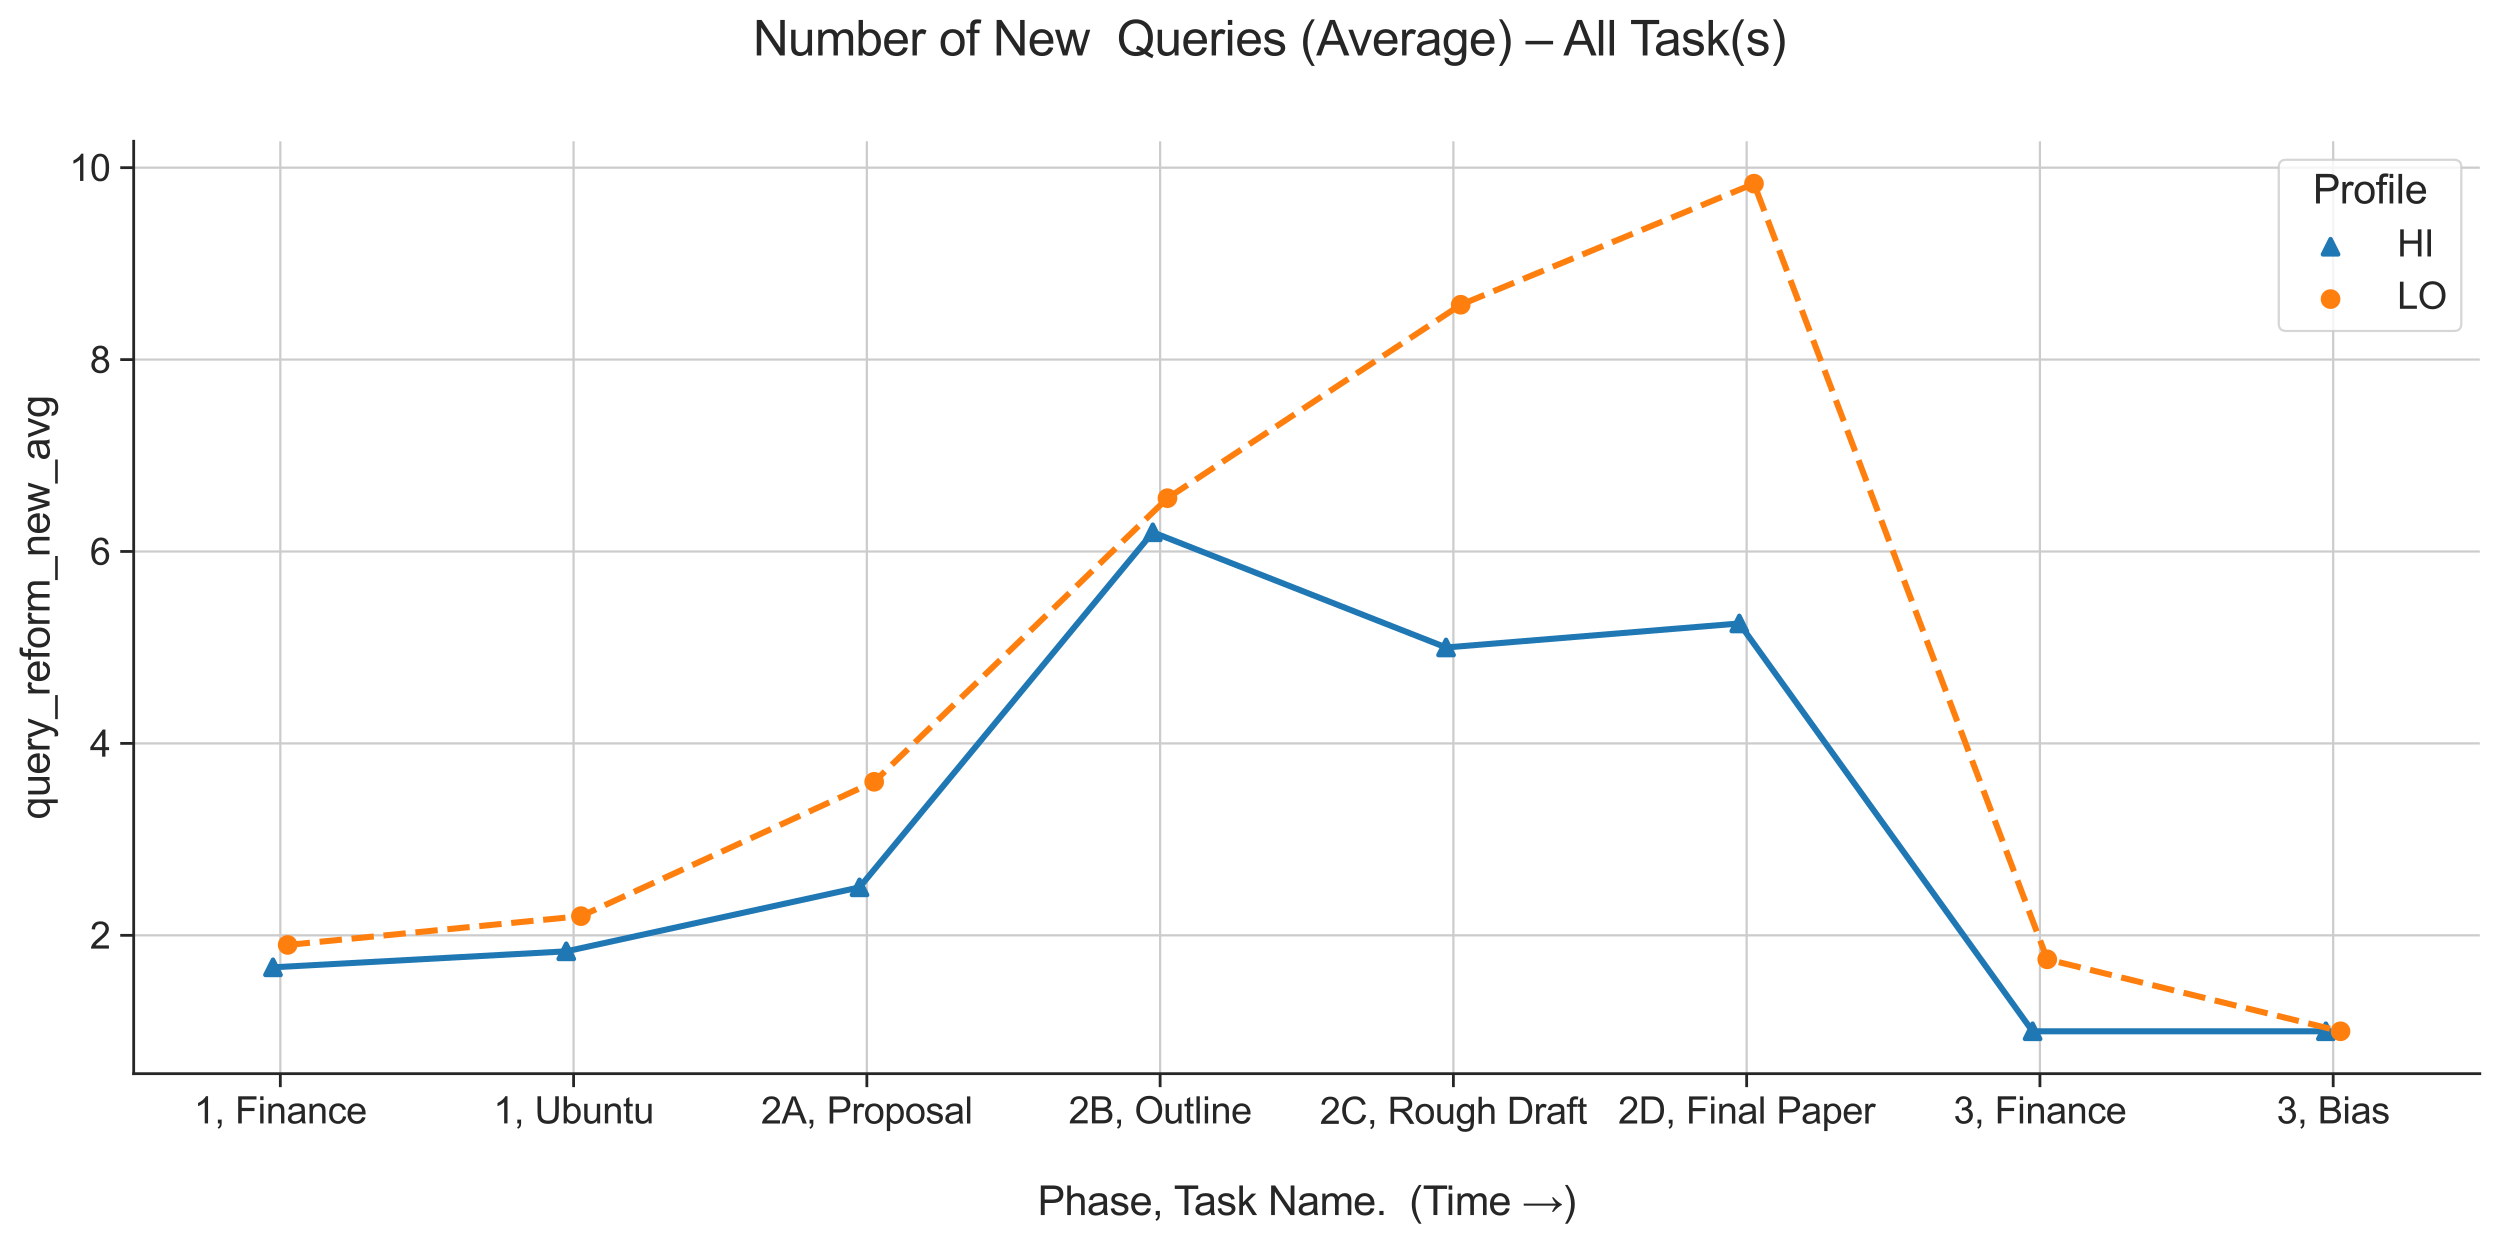 <?xml version="1.0" encoding="utf-8" standalone="no"?>
<!DOCTYPE svg PUBLIC "-//W3C//DTD SVG 1.1//EN"
  "http://www.w3.org/Graphics/SVG/1.1/DTD/svg11.dtd">
<svg xmlns:xlink="http://www.w3.org/1999/xlink" width="891.894pt" height="443.707pt" viewBox="0 0 891.894 443.707" xmlns="http://www.w3.org/2000/svg" version="1.1">
 <defs>
  <style type="text/css">*{stroke-linejoin: round; stroke-linecap: butt}</style>
 </defs>
 <g id="figure_1">
  <g id="patch_1">
   <path d="M 0 443.707 
L 891.894 443.707 
L 891.894 0 
L 0 0 
z
" style="fill: #ffffff"/>
  </g>
  <g id="axes_1">
   <g id="patch_2">
    <path d="M 47.694 383.04 
L 884.694 383.04 
L 884.694 50.4 
L 47.694 50.4 
z
" style="fill: #ffffff"/>
   </g>
   <g id="matplotlib.axis_1">
    <g id="xtick_1">
     <g id="line2d_1">
      <path d="M 100.007 383.04 
L 100.007 50.4 
" clip-path="url(#pd8c59edf8b)" style="fill: none; stroke: #cccccc; stroke-width: 0.8; stroke-linecap: round"/>
     </g>
     <g id="line2d_2">
      <defs>
       <path id="mec47d3fb26" d="M 0 0 
L 0 4.8 
" style="stroke: #262626"/>
      </defs>
      <g>
       <use xlink:href="#mec47d3fb26" x="100.007" y="383.04" style="fill: #262626; stroke: #262626"/>
      </g>
     </g>
     <g id="text_1">
      <!-- 1, Finance -->
      <g style="fill: #262626" transform="translate(69.191 400.788) scale(0.132 -0.132)">
       <defs>
        <path id="ArialMT-31" d="M 2384 0 
L 1822 0 
L 1822 3584 
Q 1619 3391 1289 3197 
Q 959 3003 697 2906 
L 697 3450 
Q 1169 3672 1522 3987 
Q 1875 4303 2022 4600 
L 2384 4600 
L 2384 0 
z
" transform="scale(0.016)"/>
        <path id="ArialMT-2c" d="M 569 0 
L 569 641 
L 1209 641 
L 1209 0 
Q 1209 -353 1084 -570 
Q 959 -788 688 -906 
L 531 -666 
Q 709 -588 793 -436 
Q 878 -284 888 0 
L 569 0 
z
" transform="scale(0.016)"/>
        <path id="ArialMT-20" transform="scale(0.016)"/>
        <path id="ArialMT-46" d="M 525 0 
L 525 4581 
L 3616 4581 
L 3616 4041 
L 1131 4041 
L 1131 2622 
L 3281 2622 
L 3281 2081 
L 1131 2081 
L 1131 0 
L 525 0 
z
" transform="scale(0.016)"/>
        <path id="ArialMT-69" d="M 425 3934 
L 425 4581 
L 988 4581 
L 988 3934 
L 425 3934 
z
M 425 0 
L 425 3319 
L 988 3319 
L 988 0 
L 425 0 
z
" transform="scale(0.016)"/>
        <path id="ArialMT-6e" d="M 422 0 
L 422 3319 
L 928 3319 
L 928 2847 
Q 1294 3394 1984 3394 
Q 2284 3394 2536 3286 
Q 2788 3178 2913 3003 
Q 3038 2828 3088 2588 
Q 3119 2431 3119 2041 
L 3119 0 
L 2556 0 
L 2556 2019 
Q 2556 2363 2490 2533 
Q 2425 2703 2258 2804 
Q 2091 2906 1866 2906 
Q 1506 2906 1245 2678 
Q 984 2450 984 1813 
L 984 0 
L 422 0 
z
" transform="scale(0.016)"/>
        <path id="ArialMT-61" d="M 2588 409 
Q 2275 144 1986 34 
Q 1697 -75 1366 -75 
Q 819 -75 525 192 
Q 231 459 231 875 
Q 231 1119 342 1320 
Q 453 1522 633 1644 
Q 813 1766 1038 1828 
Q 1203 1872 1538 1913 
Q 2219 1994 2541 2106 
Q 2544 2222 2544 2253 
Q 2544 2597 2384 2738 
Q 2169 2928 1744 2928 
Q 1347 2928 1158 2789 
Q 969 2650 878 2297 
L 328 2372 
Q 403 2725 575 2942 
Q 747 3159 1072 3276 
Q 1397 3394 1825 3394 
Q 2250 3394 2515 3294 
Q 2781 3194 2906 3042 
Q 3031 2891 3081 2659 
Q 3109 2516 3109 2141 
L 3109 1391 
Q 3109 606 3145 398 
Q 3181 191 3288 0 
L 2700 0 
Q 2613 175 2588 409 
z
M 2541 1666 
Q 2234 1541 1622 1453 
Q 1275 1403 1131 1340 
Q 988 1278 909 1158 
Q 831 1038 831 891 
Q 831 666 1001 516 
Q 1172 366 1500 366 
Q 1825 366 2078 508 
Q 2331 650 2450 897 
Q 2541 1088 2541 1459 
L 2541 1666 
z
" transform="scale(0.016)"/>
        <path id="ArialMT-63" d="M 2588 1216 
L 3141 1144 
Q 3050 572 2676 248 
Q 2303 -75 1759 -75 
Q 1078 -75 664 370 
Q 250 816 250 1647 
Q 250 2184 428 2587 
Q 606 2991 970 3192 
Q 1334 3394 1763 3394 
Q 2303 3394 2647 3120 
Q 2991 2847 3088 2344 
L 2541 2259 
Q 2463 2594 2264 2762 
Q 2066 2931 1784 2931 
Q 1359 2931 1093 2626 
Q 828 2322 828 1663 
Q 828 994 1084 691 
Q 1341 388 1753 388 
Q 2084 388 2306 591 
Q 2528 794 2588 1216 
z
" transform="scale(0.016)"/>
        <path id="ArialMT-65" d="M 2694 1069 
L 3275 997 
Q 3138 488 2766 206 
Q 2394 -75 1816 -75 
Q 1088 -75 661 373 
Q 234 822 234 1631 
Q 234 2469 665 2931 
Q 1097 3394 1784 3394 
Q 2450 3394 2872 2941 
Q 3294 2488 3294 1666 
Q 3294 1616 3291 1516 
L 816 1516 
Q 847 969 1125 678 
Q 1403 388 1819 388 
Q 2128 388 2347 550 
Q 2566 713 2694 1069 
z
M 847 1978 
L 2700 1978 
Q 2663 2397 2488 2606 
Q 2219 2931 1791 2931 
Q 1403 2931 1139 2672 
Q 875 2413 847 1978 
z
" transform="scale(0.016)"/>
       </defs>
       <use xlink:href="#ArialMT-31"/>
       <use xlink:href="#ArialMT-2c" x="55.615"/>
       <use xlink:href="#ArialMT-20" x="83.398"/>
       <use xlink:href="#ArialMT-46" x="111.182"/>
       <use xlink:href="#ArialMT-69" x="172.266"/>
       <use xlink:href="#ArialMT-6e" x="194.482"/>
       <use xlink:href="#ArialMT-61" x="250.098"/>
       <use xlink:href="#ArialMT-6e" x="305.713"/>
       <use xlink:href="#ArialMT-63" x="361.328"/>
       <use xlink:href="#ArialMT-65" x="411.328"/>
      </g>
     </g>
    </g>
    <g id="xtick_2">
     <g id="line2d_3">
      <path d="M 204.632 383.04 
L 204.632 50.4 
" clip-path="url(#pd8c59edf8b)" style="fill: none; stroke: #cccccc; stroke-width: 0.8; stroke-linecap: round"/>
     </g>
     <g id="line2d_4">
      <g>
       <use xlink:href="#mec47d3fb26" x="204.632" y="383.04" style="fill: #262626; stroke: #262626"/>
      </g>
     </g>
     <g id="text_2">
      <!-- 1, Ubuntu -->
      <g style="fill: #262626" transform="translate(176.014 400.788) scale(0.132 -0.132)">
       <defs>
        <path id="ArialMT-55" d="M 3500 4581 
L 4106 4581 
L 4106 1934 
Q 4106 1244 3950 837 
Q 3794 431 3386 176 
Q 2978 -78 2316 -78 
Q 1672 -78 1262 144 
Q 853 366 678 786 
Q 503 1206 503 1934 
L 503 4581 
L 1109 4581 
L 1109 1938 
Q 1109 1341 1220 1058 
Q 1331 775 1601 622 
Q 1872 469 2263 469 
Q 2931 469 3215 772 
Q 3500 1075 3500 1938 
L 3500 4581 
z
" transform="scale(0.016)"/>
        <path id="ArialMT-62" d="M 941 0 
L 419 0 
L 419 4581 
L 981 4581 
L 981 2947 
Q 1338 3394 1891 3394 
Q 2197 3394 2470 3270 
Q 2744 3147 2920 2923 
Q 3097 2700 3197 2384 
Q 3297 2069 3297 1709 
Q 3297 856 2875 390 
Q 2453 -75 1863 -75 
Q 1275 -75 941 416 
L 941 0 
z
M 934 1684 
Q 934 1088 1097 822 
Q 1363 388 1816 388 
Q 2184 388 2453 708 
Q 2722 1028 2722 1663 
Q 2722 2313 2464 2622 
Q 2206 2931 1841 2931 
Q 1472 2931 1203 2611 
Q 934 2291 934 1684 
z
" transform="scale(0.016)"/>
        <path id="ArialMT-75" d="M 2597 0 
L 2597 488 
Q 2209 -75 1544 -75 
Q 1250 -75 995 37 
Q 741 150 617 320 
Q 494 491 444 738 
Q 409 903 409 1263 
L 409 3319 
L 972 3319 
L 972 1478 
Q 972 1038 1006 884 
Q 1059 663 1231 536 
Q 1403 409 1656 409 
Q 1909 409 2131 539 
Q 2353 669 2445 892 
Q 2538 1116 2538 1541 
L 2538 3319 
L 3100 3319 
L 3100 0 
L 2597 0 
z
" transform="scale(0.016)"/>
        <path id="ArialMT-74" d="M 1650 503 
L 1731 6 
Q 1494 -44 1306 -44 
Q 1000 -44 831 53 
Q 663 150 594 308 
Q 525 466 525 972 
L 525 2881 
L 113 2881 
L 113 3319 
L 525 3319 
L 525 4141 
L 1084 4478 
L 1084 3319 
L 1650 3319 
L 1650 2881 
L 1084 2881 
L 1084 941 
Q 1084 700 1114 631 
Q 1144 563 1211 522 
Q 1278 481 1403 481 
Q 1497 481 1650 503 
z
" transform="scale(0.016)"/>
       </defs>
       <use xlink:href="#ArialMT-31"/>
       <use xlink:href="#ArialMT-2c" x="55.615"/>
       <use xlink:href="#ArialMT-20" x="83.398"/>
       <use xlink:href="#ArialMT-55" x="111.182"/>
       <use xlink:href="#ArialMT-62" x="183.398"/>
       <use xlink:href="#ArialMT-75" x="239.014"/>
       <use xlink:href="#ArialMT-6e" x="294.629"/>
       <use xlink:href="#ArialMT-74" x="350.244"/>
       <use xlink:href="#ArialMT-75" x="378.027"/>
      </g>
     </g>
    </g>
    <g id="xtick_3">
     <g id="line2d_5">
      <path d="M 309.257 383.04 
L 309.257 50.4 
" clip-path="url(#pd8c59edf8b)" style="fill: none; stroke: #cccccc; stroke-width: 0.8; stroke-linecap: round"/>
     </g>
     <g id="line2d_6">
      <g>
       <use xlink:href="#mec47d3fb26" x="309.257" y="383.04" style="fill: #262626; stroke: #262626"/>
      </g>
     </g>
     <g id="text_3">
      <!-- 2A, Proposal -->
      <g style="fill: #262626" transform="translate(271.47 400.827) scale(0.132 -0.132)">
       <defs>
        <path id="ArialMT-32" d="M 3222 541 
L 3222 0 
L 194 0 
Q 188 203 259 391 
Q 375 700 629 1000 
Q 884 1300 1366 1694 
Q 2113 2306 2375 2664 
Q 2638 3022 2638 3341 
Q 2638 3675 2398 3904 
Q 2159 4134 1775 4134 
Q 1369 4134 1125 3890 
Q 881 3647 878 3216 
L 300 3275 
Q 359 3922 746 4261 
Q 1134 4600 1788 4600 
Q 2447 4600 2831 4234 
Q 3216 3869 3216 3328 
Q 3216 3053 3103 2787 
Q 2991 2522 2730 2228 
Q 2469 1934 1863 1422 
Q 1356 997 1212 845 
Q 1069 694 975 541 
L 3222 541 
z
" transform="scale(0.016)"/>
        <path id="ArialMT-41" d="M -9 0 
L 1750 4581 
L 2403 4581 
L 4278 0 
L 3588 0 
L 3053 1388 
L 1138 1388 
L 634 0 
L -9 0 
z
M 1313 1881 
L 2866 1881 
L 2388 3150 
Q 2169 3728 2063 4100 
Q 1975 3659 1816 3225 
L 1313 1881 
z
" transform="scale(0.016)"/>
        <path id="ArialMT-50" d="M 494 0 
L 494 4581 
L 2222 4581 
Q 2678 4581 2919 4538 
Q 3256 4481 3484 4323 
Q 3713 4166 3852 3881 
Q 3991 3597 3991 3256 
Q 3991 2672 3619 2267 
Q 3247 1863 2275 1863 
L 1100 1863 
L 1100 0 
L 494 0 
z
M 1100 2403 
L 2284 2403 
Q 2872 2403 3119 2622 
Q 3366 2841 3366 3238 
Q 3366 3525 3220 3729 
Q 3075 3934 2838 4000 
Q 2684 4041 2272 4041 
L 1100 4041 
L 1100 2403 
z
" transform="scale(0.016)"/>
        <path id="ArialMT-72" d="M 416 0 
L 416 3319 
L 922 3319 
L 922 2816 
Q 1116 3169 1280 3281 
Q 1444 3394 1641 3394 
Q 1925 3394 2219 3213 
L 2025 2691 
Q 1819 2813 1613 2813 
Q 1428 2813 1281 2702 
Q 1134 2591 1072 2394 
Q 978 2094 978 1738 
L 978 0 
L 416 0 
z
" transform="scale(0.016)"/>
        <path id="ArialMT-6f" d="M 213 1659 
Q 213 2581 725 3025 
Q 1153 3394 1769 3394 
Q 2453 3394 2887 2945 
Q 3322 2497 3322 1706 
Q 3322 1066 3130 698 
Q 2938 331 2570 128 
Q 2203 -75 1769 -75 
Q 1072 -75 642 372 
Q 213 819 213 1659 
z
M 791 1659 
Q 791 1022 1069 705 
Q 1347 388 1769 388 
Q 2188 388 2466 706 
Q 2744 1025 2744 1678 
Q 2744 2294 2464 2611 
Q 2184 2928 1769 2928 
Q 1347 2928 1069 2612 
Q 791 2297 791 1659 
z
" transform="scale(0.016)"/>
        <path id="ArialMT-70" d="M 422 -1272 
L 422 3319 
L 934 3319 
L 934 2888 
Q 1116 3141 1344 3267 
Q 1572 3394 1897 3394 
Q 2322 3394 2647 3175 
Q 2972 2956 3137 2557 
Q 3303 2159 3303 1684 
Q 3303 1175 3120 767 
Q 2938 359 2589 142 
Q 2241 -75 1856 -75 
Q 1575 -75 1351 44 
Q 1128 163 984 344 
L 984 -1272 
L 422 -1272 
z
M 931 1641 
Q 931 1000 1190 694 
Q 1450 388 1819 388 
Q 2194 388 2461 705 
Q 2728 1022 2728 1688 
Q 2728 2322 2467 2637 
Q 2206 2953 1844 2953 
Q 1484 2953 1207 2617 
Q 931 2281 931 1641 
z
" transform="scale(0.016)"/>
        <path id="ArialMT-73" d="M 197 991 
L 753 1078 
Q 800 744 1014 566 
Q 1228 388 1613 388 
Q 2000 388 2187 545 
Q 2375 703 2375 916 
Q 2375 1106 2209 1216 
Q 2094 1291 1634 1406 
Q 1016 1563 777 1677 
Q 538 1791 414 1992 
Q 291 2194 291 2438 
Q 291 2659 392 2848 
Q 494 3038 669 3163 
Q 800 3259 1026 3326 
Q 1253 3394 1513 3394 
Q 1903 3394 2198 3281 
Q 2494 3169 2634 2976 
Q 2775 2784 2828 2463 
L 2278 2388 
Q 2241 2644 2061 2787 
Q 1881 2931 1553 2931 
Q 1166 2931 1000 2803 
Q 834 2675 834 2503 
Q 834 2394 903 2306 
Q 972 2216 1119 2156 
Q 1203 2125 1616 2013 
Q 2213 1853 2448 1751 
Q 2684 1650 2818 1456 
Q 2953 1263 2953 975 
Q 2953 694 2789 445 
Q 2625 197 2315 61 
Q 2006 -75 1616 -75 
Q 969 -75 630 194 
Q 291 463 197 991 
z
" transform="scale(0.016)"/>
        <path id="ArialMT-6c" d="M 409 0 
L 409 4581 
L 972 4581 
L 972 0 
L 409 0 
z
" transform="scale(0.016)"/>
       </defs>
       <use xlink:href="#ArialMT-32"/>
       <use xlink:href="#ArialMT-41" x="55.615"/>
       <use xlink:href="#ArialMT-2c" x="122.314"/>
       <use xlink:href="#ArialMT-20" x="150.098"/>
       <use xlink:href="#ArialMT-50" x="177.881"/>
       <use xlink:href="#ArialMT-72" x="244.58"/>
       <use xlink:href="#ArialMT-6f" x="277.881"/>
       <use xlink:href="#ArialMT-70" x="333.496"/>
       <use xlink:href="#ArialMT-6f" x="389.111"/>
       <use xlink:href="#ArialMT-73" x="444.727"/>
       <use xlink:href="#ArialMT-61" x="494.727"/>
       <use xlink:href="#ArialMT-6c" x="550.342"/>
      </g>
     </g>
    </g>
    <g id="xtick_4">
     <g id="line2d_7">
      <path d="M 413.882 383.04 
L 413.882 50.4 
" clip-path="url(#pd8c59edf8b)" style="fill: none; stroke: #cccccc; stroke-width: 0.8; stroke-linecap: round"/>
     </g>
     <g id="line2d_8">
      <g>
       <use xlink:href="#mec47d3fb26" x="413.882" y="383.04" style="fill: #262626; stroke: #262626"/>
      </g>
     </g>
     <g id="text_4">
      <!-- 2B, Outline -->
      <g style="fill: #262626" transform="translate(381.231 400.788) scale(0.132 -0.132)">
       <defs>
        <path id="ArialMT-42" d="M 469 0 
L 469 4581 
L 2188 4581 
Q 2713 4581 3030 4442 
Q 3347 4303 3526 4014 
Q 3706 3725 3706 3409 
Q 3706 3116 3547 2856 
Q 3388 2597 3066 2438 
Q 3481 2316 3704 2022 
Q 3928 1728 3928 1328 
Q 3928 1006 3792 729 
Q 3656 453 3456 303 
Q 3256 153 2954 76 
Q 2653 0 2216 0 
L 469 0 
z
M 1075 2656 
L 2066 2656 
Q 2469 2656 2644 2709 
Q 2875 2778 2992 2937 
Q 3109 3097 3109 3338 
Q 3109 3566 3000 3739 
Q 2891 3913 2687 3977 
Q 2484 4041 1991 4041 
L 1075 4041 
L 1075 2656 
z
M 1075 541 
L 2216 541 
Q 2509 541 2628 563 
Q 2838 600 2978 687 
Q 3119 775 3209 942 
Q 3300 1109 3300 1328 
Q 3300 1584 3169 1773 
Q 3038 1963 2805 2039 
Q 2572 2116 2134 2116 
L 1075 2116 
L 1075 541 
z
" transform="scale(0.016)"/>
        <path id="ArialMT-4f" d="M 309 2231 
Q 309 3372 921 4017 
Q 1534 4663 2503 4663 
Q 3138 4663 3647 4359 
Q 4156 4056 4423 3514 
Q 4691 2972 4691 2284 
Q 4691 1588 4409 1038 
Q 4128 488 3612 205 
Q 3097 -78 2500 -78 
Q 1853 -78 1343 234 
Q 834 547 571 1087 
Q 309 1628 309 2231 
z
M 934 2222 
Q 934 1394 1379 917 
Q 1825 441 2497 441 
Q 3181 441 3623 922 
Q 4066 1403 4066 2288 
Q 4066 2847 3877 3264 
Q 3688 3681 3323 3911 
Q 2959 4141 2506 4141 
Q 1863 4141 1398 3698 
Q 934 3256 934 2222 
z
" transform="scale(0.016)"/>
       </defs>
       <use xlink:href="#ArialMT-32"/>
       <use xlink:href="#ArialMT-42" x="55.615"/>
       <use xlink:href="#ArialMT-2c" x="122.314"/>
       <use xlink:href="#ArialMT-20" x="150.098"/>
       <use xlink:href="#ArialMT-4f" x="177.881"/>
       <use xlink:href="#ArialMT-75" x="255.664"/>
       <use xlink:href="#ArialMT-74" x="311.279"/>
       <use xlink:href="#ArialMT-6c" x="339.062"/>
       <use xlink:href="#ArialMT-69" x="361.279"/>
       <use xlink:href="#ArialMT-6e" x="383.496"/>
       <use xlink:href="#ArialMT-65" x="439.111"/>
      </g>
     </g>
    </g>
    <g id="xtick_5">
     <g id="line2d_9">
      <path d="M 518.507 383.04 
L 518.507 50.4 
" clip-path="url(#pd8c59edf8b)" style="fill: none; stroke: #cccccc; stroke-width: 0.8; stroke-linecap: round"/>
     </g>
     <g id="line2d_10">
      <g>
       <use xlink:href="#mec47d3fb26" x="518.507" y="383.04" style="fill: #262626; stroke: #262626"/>
      </g>
     </g>
     <g id="text_5">
      <!-- 2C, Rough Draft -->
      <g style="fill: #262626" transform="translate(470.821 400.949) scale(0.132 -0.132)">
       <defs>
        <path id="ArialMT-43" d="M 3763 1606 
L 4369 1453 
Q 4178 706 3683 314 
Q 3188 -78 2472 -78 
Q 1731 -78 1267 223 
Q 803 525 561 1097 
Q 319 1669 319 2325 
Q 319 3041 592 3573 
Q 866 4106 1370 4382 
Q 1875 4659 2481 4659 
Q 3169 4659 3637 4309 
Q 4106 3959 4291 3325 
L 3694 3184 
Q 3534 3684 3231 3912 
Q 2928 4141 2469 4141 
Q 1941 4141 1586 3887 
Q 1231 3634 1087 3207 
Q 944 2781 944 2328 
Q 944 1744 1114 1308 
Q 1284 872 1643 656 
Q 2003 441 2422 441 
Q 2931 441 3284 734 
Q 3638 1028 3763 1606 
z
" transform="scale(0.016)"/>
        <path id="ArialMT-52" d="M 503 0 
L 503 4581 
L 2534 4581 
Q 3147 4581 3465 4457 
Q 3784 4334 3975 4021 
Q 4166 3709 4166 3331 
Q 4166 2844 3850 2509 
Q 3534 2175 2875 2084 
Q 3116 1969 3241 1856 
Q 3506 1613 3744 1247 
L 4541 0 
L 3778 0 
L 3172 953 
Q 2906 1366 2734 1584 
Q 2563 1803 2427 1890 
Q 2291 1978 2150 2013 
Q 2047 2034 1813 2034 
L 1109 2034 
L 1109 0 
L 503 0 
z
M 1109 2559 
L 2413 2559 
Q 2828 2559 3062 2645 
Q 3297 2731 3419 2920 
Q 3541 3109 3541 3331 
Q 3541 3656 3305 3865 
Q 3069 4075 2559 4075 
L 1109 4075 
L 1109 2559 
z
" transform="scale(0.016)"/>
        <path id="ArialMT-67" d="M 319 -275 
L 866 -356 
Q 900 -609 1056 -725 
Q 1266 -881 1628 -881 
Q 2019 -881 2231 -725 
Q 2444 -569 2519 -288 
Q 2563 -116 2559 434 
Q 2191 0 1641 0 
Q 956 0 581 494 
Q 206 988 206 1678 
Q 206 2153 378 2554 
Q 550 2956 876 3175 
Q 1203 3394 1644 3394 
Q 2231 3394 2613 2919 
L 2613 3319 
L 3131 3319 
L 3131 450 
Q 3131 -325 2973 -648 
Q 2816 -972 2473 -1159 
Q 2131 -1347 1631 -1347 
Q 1038 -1347 672 -1080 
Q 306 -813 319 -275 
z
M 784 1719 
Q 784 1066 1043 766 
Q 1303 466 1694 466 
Q 2081 466 2343 764 
Q 2606 1063 2606 1700 
Q 2606 2309 2336 2618 
Q 2066 2928 1684 2928 
Q 1309 2928 1046 2623 
Q 784 2319 784 1719 
z
" transform="scale(0.016)"/>
        <path id="ArialMT-68" d="M 422 0 
L 422 4581 
L 984 4581 
L 984 2938 
Q 1378 3394 1978 3394 
Q 2347 3394 2619 3248 
Q 2891 3103 3008 2847 
Q 3125 2591 3125 2103 
L 3125 0 
L 2563 0 
L 2563 2103 
Q 2563 2525 2380 2717 
Q 2197 2909 1863 2909 
Q 1613 2909 1392 2779 
Q 1172 2650 1078 2428 
Q 984 2206 984 1816 
L 984 0 
L 422 0 
z
" transform="scale(0.016)"/>
        <path id="ArialMT-44" d="M 494 0 
L 494 4581 
L 2072 4581 
Q 2606 4581 2888 4516 
Q 3281 4425 3559 4188 
Q 3922 3881 4101 3404 
Q 4281 2928 4281 2316 
Q 4281 1794 4159 1391 
Q 4038 988 3847 723 
Q 3656 459 3429 307 
Q 3203 156 2883 78 
Q 2563 0 2147 0 
L 494 0 
z
M 1100 541 
L 2078 541 
Q 2531 541 2789 625 
Q 3047 709 3200 863 
Q 3416 1078 3536 1442 
Q 3656 1806 3656 2325 
Q 3656 3044 3420 3430 
Q 3184 3816 2847 3947 
Q 2603 4041 2063 4041 
L 1100 4041 
L 1100 541 
z
" transform="scale(0.016)"/>
        <path id="ArialMT-66" d="M 556 0 
L 556 2881 
L 59 2881 
L 59 3319 
L 556 3319 
L 556 3672 
Q 556 4006 616 4169 
Q 697 4388 901 4523 
Q 1106 4659 1475 4659 
Q 1713 4659 2000 4603 
L 1916 4113 
Q 1741 4144 1584 4144 
Q 1328 4144 1222 4034 
Q 1116 3925 1116 3625 
L 1116 3319 
L 1763 3319 
L 1763 2881 
L 1116 2881 
L 1116 0 
L 556 0 
z
" transform="scale(0.016)"/>
       </defs>
       <use xlink:href="#ArialMT-32"/>
       <use xlink:href="#ArialMT-43" x="55.615"/>
       <use xlink:href="#ArialMT-2c" x="127.832"/>
       <use xlink:href="#ArialMT-20" x="155.615"/>
       <use xlink:href="#ArialMT-52" x="183.398"/>
       <use xlink:href="#ArialMT-6f" x="255.615"/>
       <use xlink:href="#ArialMT-75" x="311.23"/>
       <use xlink:href="#ArialMT-67" x="366.846"/>
       <use xlink:href="#ArialMT-68" x="422.461"/>
       <use xlink:href="#ArialMT-20" x="478.076"/>
       <use xlink:href="#ArialMT-44" x="505.859"/>
       <use xlink:href="#ArialMT-72" x="578.076"/>
       <use xlink:href="#ArialMT-61" x="611.377"/>
       <use xlink:href="#ArialMT-66" x="666.992"/>
       <use xlink:href="#ArialMT-74" x="694.775"/>
      </g>
     </g>
    </g>
    <g id="xtick_6">
     <g id="line2d_11">
      <path d="M 623.132 383.04 
L 623.132 50.4 
" clip-path="url(#pd8c59edf8b)" style="fill: none; stroke: #cccccc; stroke-width: 0.8; stroke-linecap: round"/>
     </g>
     <g id="line2d_12">
      <g>
       <use xlink:href="#mec47d3fb26" x="623.132" y="383.04" style="fill: #262626; stroke: #262626"/>
      </g>
     </g>
     <g id="text_6">
      <!-- 2D, Final Paper -->
      <g style="fill: #262626" transform="translate(577.279 400.827) scale(0.132 -0.132)">
       <use xlink:href="#ArialMT-32"/>
       <use xlink:href="#ArialMT-44" x="55.615"/>
       <use xlink:href="#ArialMT-2c" x="127.832"/>
       <use xlink:href="#ArialMT-20" x="155.615"/>
       <use xlink:href="#ArialMT-46" x="183.398"/>
       <use xlink:href="#ArialMT-69" x="244.482"/>
       <use xlink:href="#ArialMT-6e" x="266.699"/>
       <use xlink:href="#ArialMT-61" x="322.314"/>
       <use xlink:href="#ArialMT-6c" x="377.93"/>
       <use xlink:href="#ArialMT-20" x="400.146"/>
       <use xlink:href="#ArialMT-50" x="427.93"/>
       <use xlink:href="#ArialMT-61" x="494.629"/>
       <use xlink:href="#ArialMT-70" x="550.244"/>
       <use xlink:href="#ArialMT-65" x="605.859"/>
       <use xlink:href="#ArialMT-72" x="661.475"/>
      </g>
     </g>
    </g>
    <g id="xtick_7">
     <g id="line2d_13">
      <path d="M 727.757 383.04 
L 727.757 50.4 
" clip-path="url(#pd8c59edf8b)" style="fill: none; stroke: #cccccc; stroke-width: 0.8; stroke-linecap: round"/>
     </g>
     <g id="line2d_14">
      <g>
       <use xlink:href="#mec47d3fb26" x="727.757" y="383.04" style="fill: #262626; stroke: #262626"/>
      </g>
     </g>
     <g id="text_7">
      <!-- 3, Finance -->
      <g style="fill: #262626" transform="translate(696.941 400.788) scale(0.132 -0.132)">
       <defs>
        <path id="ArialMT-33" d="M 269 1209 
L 831 1284 
Q 928 806 1161 595 
Q 1394 384 1728 384 
Q 2125 384 2398 659 
Q 2672 934 2672 1341 
Q 2672 1728 2419 1979 
Q 2166 2231 1775 2231 
Q 1616 2231 1378 2169 
L 1441 2663 
Q 1497 2656 1531 2656 
Q 1891 2656 2178 2843 
Q 2466 3031 2466 3422 
Q 2466 3731 2256 3934 
Q 2047 4138 1716 4138 
Q 1388 4138 1169 3931 
Q 950 3725 888 3313 
L 325 3413 
Q 428 3978 793 4289 
Q 1159 4600 1703 4600 
Q 2078 4600 2393 4439 
Q 2709 4278 2876 4000 
Q 3044 3722 3044 3409 
Q 3044 3113 2884 2869 
Q 2725 2625 2413 2481 
Q 2819 2388 3044 2092 
Q 3269 1797 3269 1353 
Q 3269 753 2831 336 
Q 2394 -81 1725 -81 
Q 1122 -81 723 278 
Q 325 638 269 1209 
z
" transform="scale(0.016)"/>
       </defs>
       <use xlink:href="#ArialMT-33"/>
       <use xlink:href="#ArialMT-2c" x="55.615"/>
       <use xlink:href="#ArialMT-20" x="83.398"/>
       <use xlink:href="#ArialMT-46" x="111.182"/>
       <use xlink:href="#ArialMT-69" x="172.266"/>
       <use xlink:href="#ArialMT-6e" x="194.482"/>
       <use xlink:href="#ArialMT-61" x="250.098"/>
       <use xlink:href="#ArialMT-6e" x="305.713"/>
       <use xlink:href="#ArialMT-63" x="361.328"/>
       <use xlink:href="#ArialMT-65" x="411.328"/>
      </g>
     </g>
    </g>
    <g id="xtick_8">
     <g id="line2d_15">
      <path d="M 832.382 383.04 
L 832.382 50.4 
" clip-path="url(#pd8c59edf8b)" style="fill: none; stroke: #cccccc; stroke-width: 0.8; stroke-linecap: round"/>
     </g>
     <g id="line2d_16">
      <g>
       <use xlink:href="#mec47d3fb26" x="832.382" y="383.04" style="fill: #262626; stroke: #262626"/>
      </g>
     </g>
     <g id="text_8">
      <!-- 3, Bias -->
      <g style="fill: #262626" transform="translate(812.205 400.788) scale(0.132 -0.132)">
       <use xlink:href="#ArialMT-33"/>
       <use xlink:href="#ArialMT-2c" x="55.615"/>
       <use xlink:href="#ArialMT-20" x="83.398"/>
       <use xlink:href="#ArialMT-42" x="111.182"/>
       <use xlink:href="#ArialMT-69" x="177.881"/>
       <use xlink:href="#ArialMT-61" x="200.098"/>
       <use xlink:href="#ArialMT-73" x="255.713"/>
      </g>
     </g>
    </g>
    <g id="text_9">
     <!--  -->
     <g style="fill: #262626" transform="translate(466.194 418.035) scale(0.144 -0.144)"/>
     <!-- Phase, Task Name.  (Time →) -->
     <g style="fill: #262626" transform="translate(370.176 433.476) scale(0.144 -0.144)">
      <defs>
       <path id="ArialMT-54" d="M 1659 0 
L 1659 4041 
L 150 4041 
L 150 4581 
L 3781 4581 
L 3781 4041 
L 2266 4041 
L 2266 0 
L 1659 0 
z
" transform="scale(0.016)"/>
       <path id="ArialMT-6b" d="M 425 0 
L 425 4581 
L 988 4581 
L 988 1969 
L 2319 3319 
L 3047 3319 
L 1778 2088 
L 3175 0 
L 2481 0 
L 1384 1697 
L 988 1316 
L 988 0 
L 425 0 
z
" transform="scale(0.016)"/>
       <path id="ArialMT-4e" d="M 488 0 
L 488 4581 
L 1109 4581 
L 3516 984 
L 3516 4581 
L 4097 4581 
L 4097 0 
L 3475 0 
L 1069 3600 
L 1069 0 
L 488 0 
z
" transform="scale(0.016)"/>
       <path id="ArialMT-6d" d="M 422 0 
L 422 3319 
L 925 3319 
L 925 2853 
Q 1081 3097 1340 3245 
Q 1600 3394 1931 3394 
Q 2300 3394 2536 3241 
Q 2772 3088 2869 2813 
Q 3263 3394 3894 3394 
Q 4388 3394 4653 3120 
Q 4919 2847 4919 2278 
L 4919 0 
L 4359 0 
L 4359 2091 
Q 4359 2428 4304 2576 
Q 4250 2725 4106 2815 
Q 3963 2906 3769 2906 
Q 3419 2906 3187 2673 
Q 2956 2441 2956 1928 
L 2956 0 
L 2394 0 
L 2394 2156 
Q 2394 2531 2256 2718 
Q 2119 2906 1806 2906 
Q 1569 2906 1367 2781 
Q 1166 2656 1075 2415 
Q 984 2175 984 1722 
L 984 0 
L 422 0 
z
" transform="scale(0.016)"/>
       <path id="ArialMT-2e" d="M 581 0 
L 581 641 
L 1222 641 
L 1222 0 
L 581 0 
z
" transform="scale(0.016)"/>
       <path id="ArialMT-28" d="M 1497 -1347 
Q 1031 -759 709 28 
Q 388 816 388 1659 
Q 388 2403 628 3084 
Q 909 3875 1497 4659 
L 1900 4659 
Q 1522 4009 1400 3731 
Q 1209 3300 1100 2831 
Q 966 2247 966 1656 
Q 966 153 1900 -1347 
L 1497 -1347 
z
" transform="scale(0.016)"/>
       <path id="ArialMT-2192" d="M 4859 2738 
Q 5275 2284 5578 2048 
Q 5881 1813 6150 1697 
L 6150 1556 
Q 5841 1406 5550 1173 
Q 5259 941 4856 491 
L 4616 491 
Q 4909 1119 5231 1456 
L 247 1456 
L 247 1772 
L 5231 1772 
Q 4994 2075 4900 2222 
Q 4806 2369 4622 2738 
L 4859 2738 
z
" transform="scale(0.016)"/>
       <path id="ArialMT-29" d="M 791 -1347 
L 388 -1347 
Q 1322 153 1322 1656 
Q 1322 2244 1188 2822 
Q 1081 3291 891 3722 
Q 769 4003 388 4659 
L 791 4659 
Q 1378 3875 1659 3084 
Q 1900 2403 1900 1659 
Q 1900 816 1576 28 
Q 1253 -759 791 -1347 
z
" transform="scale(0.016)"/>
      </defs>
      <use xlink:href="#ArialMT-50"/>
      <use xlink:href="#ArialMT-68" x="66.699"/>
      <use xlink:href="#ArialMT-61" x="122.314"/>
      <use xlink:href="#ArialMT-73" x="177.93"/>
      <use xlink:href="#ArialMT-65" x="227.93"/>
      <use xlink:href="#ArialMT-2c" x="283.545"/>
      <use xlink:href="#ArialMT-20" x="311.328"/>
      <use xlink:href="#ArialMT-54" x="337.361"/>
      <use xlink:href="#ArialMT-61" x="387.32"/>
      <use xlink:href="#ArialMT-73" x="442.936"/>
      <use xlink:href="#ArialMT-6b" x="492.936"/>
      <use xlink:href="#ArialMT-20" x="542.936"/>
      <use xlink:href="#ArialMT-4e" x="570.719"/>
      <use xlink:href="#ArialMT-61" x="642.936"/>
      <use xlink:href="#ArialMT-6d" x="698.551"/>
      <use xlink:href="#ArialMT-65" x="781.852"/>
      <use xlink:href="#ArialMT-2e" x="837.467"/>
      <use xlink:href="#ArialMT-20" x="865.25"/>
      <use xlink:href="#ArialMT-20" x="893.033"/>
      <use xlink:href="#ArialMT-28" x="920.816"/>
      <use xlink:href="#ArialMT-54" x="954.117"/>
      <use xlink:href="#ArialMT-69" x="1011.451"/>
      <use xlink:href="#ArialMT-6d" x="1033.668"/>
      <use xlink:href="#ArialMT-65" x="1116.969"/>
      <use xlink:href="#ArialMT-20" x="1172.584"/>
      <use xlink:href="#ArialMT-2192" x="1200.367"/>
      <use xlink:href="#ArialMT-29" x="1300.367"/>
     </g>
    </g>
   </g>
   <g id="matplotlib.axis_2">
    <g id="ytick_1">
     <g id="line2d_17">
      <path d="M 47.694 333.686 
L 884.694 333.686 
" clip-path="url(#pd8c59edf8b)" style="fill: none; stroke: #cccccc; stroke-width: 0.8; stroke-linecap: round"/>
     </g>
     <g id="line2d_18">
      <defs>
       <path id="md24eef756f" d="M 0 0 
L -4.8 0 
" style="stroke: #262626"/>
      </defs>
      <g>
       <use xlink:href="#md24eef756f" x="47.694" y="333.686" style="fill: #262626; stroke: #262626"/>
      </g>
     </g>
     <g id="text_10">
      <!-- 2 -->
      <g style="fill: #262626" transform="translate(32.054 338.41) scale(0.132 -0.132)">
       <use xlink:href="#ArialMT-32"/>
      </g>
     </g>
    </g>
    <g id="ytick_2">
     <g id="line2d_19">
      <path d="M 47.694 265.218 
L 884.694 265.218 
" clip-path="url(#pd8c59edf8b)" style="fill: none; stroke: #cccccc; stroke-width: 0.8; stroke-linecap: round"/>
     </g>
     <g id="line2d_20">
      <g>
       <use xlink:href="#md24eef756f" x="47.694" y="265.218" style="fill: #262626; stroke: #262626"/>
      </g>
     </g>
     <g id="text_11">
      <!-- 4 -->
      <g style="fill: #262626" transform="translate(32.054 269.942) scale(0.132 -0.132)">
       <defs>
        <path id="ArialMT-34" d="M 2069 0 
L 2069 1097 
L 81 1097 
L 81 1613 
L 2172 4581 
L 2631 4581 
L 2631 1613 
L 3250 1613 
L 3250 1097 
L 2631 1097 
L 2631 0 
L 2069 0 
z
M 2069 1613 
L 2069 3678 
L 634 1613 
L 2069 1613 
z
" transform="scale(0.016)"/>
       </defs>
       <use xlink:href="#ArialMT-34"/>
      </g>
     </g>
    </g>
    <g id="ytick_3">
     <g id="line2d_21">
      <path d="M 47.694 196.75 
L 884.694 196.75 
" clip-path="url(#pd8c59edf8b)" style="fill: none; stroke: #cccccc; stroke-width: 0.8; stroke-linecap: round"/>
     </g>
     <g id="line2d_22">
      <g>
       <use xlink:href="#md24eef756f" x="47.694" y="196.75" style="fill: #262626; stroke: #262626"/>
      </g>
     </g>
     <g id="text_12">
      <!-- 6 -->
      <g style="fill: #262626" transform="translate(32.054 201.474) scale(0.132 -0.132)">
       <defs>
        <path id="ArialMT-36" d="M 3184 3459 
L 2625 3416 
Q 2550 3747 2413 3897 
Q 2184 4138 1850 4138 
Q 1581 4138 1378 3988 
Q 1113 3794 959 3422 
Q 806 3050 800 2363 
Q 1003 2672 1297 2822 
Q 1591 2972 1913 2972 
Q 2475 2972 2870 2558 
Q 3266 2144 3266 1488 
Q 3266 1056 3080 686 
Q 2894 316 2569 119 
Q 2244 -78 1831 -78 
Q 1128 -78 684 439 
Q 241 956 241 2144 
Q 241 3472 731 4075 
Q 1159 4600 1884 4600 
Q 2425 4600 2770 4297 
Q 3116 3994 3184 3459 
z
M 888 1484 
Q 888 1194 1011 928 
Q 1134 663 1356 523 
Q 1578 384 1822 384 
Q 2178 384 2434 671 
Q 2691 959 2691 1453 
Q 2691 1928 2437 2201 
Q 2184 2475 1800 2475 
Q 1419 2475 1153 2201 
Q 888 1928 888 1484 
z
" transform="scale(0.016)"/>
       </defs>
       <use xlink:href="#ArialMT-36"/>
      </g>
     </g>
    </g>
    <g id="ytick_4">
     <g id="line2d_23">
      <path d="M 47.694 128.282 
L 884.694 128.282 
" clip-path="url(#pd8c59edf8b)" style="fill: none; stroke: #cccccc; stroke-width: 0.8; stroke-linecap: round"/>
     </g>
     <g id="line2d_24">
      <g>
       <use xlink:href="#md24eef756f" x="47.694" y="128.282" style="fill: #262626; stroke: #262626"/>
      </g>
     </g>
     <g id="text_13">
      <!-- 8 -->
      <g style="fill: #262626" transform="translate(32.054 133.006) scale(0.132 -0.132)">
       <defs>
        <path id="ArialMT-38" d="M 1131 2484 
Q 781 2613 612 2850 
Q 444 3088 444 3419 
Q 444 3919 803 4259 
Q 1163 4600 1759 4600 
Q 2359 4600 2725 4251 
Q 3091 3903 3091 3403 
Q 3091 3084 2923 2848 
Q 2756 2613 2416 2484 
Q 2838 2347 3058 2040 
Q 3278 1734 3278 1309 
Q 3278 722 2862 322 
Q 2447 -78 1769 -78 
Q 1091 -78 675 323 
Q 259 725 259 1325 
Q 259 1772 486 2073 
Q 713 2375 1131 2484 
z
M 1019 3438 
Q 1019 3113 1228 2906 
Q 1438 2700 1772 2700 
Q 2097 2700 2305 2904 
Q 2513 3109 2513 3406 
Q 2513 3716 2298 3927 
Q 2084 4138 1766 4138 
Q 1444 4138 1231 3931 
Q 1019 3725 1019 3438 
z
M 838 1322 
Q 838 1081 952 856 
Q 1066 631 1291 507 
Q 1516 384 1775 384 
Q 2178 384 2440 643 
Q 2703 903 2703 1303 
Q 2703 1709 2433 1975 
Q 2163 2241 1756 2241 
Q 1359 2241 1098 1978 
Q 838 1716 838 1322 
z
" transform="scale(0.016)"/>
       </defs>
       <use xlink:href="#ArialMT-38"/>
      </g>
     </g>
    </g>
    <g id="ytick_5">
     <g id="line2d_25">
      <path d="M 47.694 59.814 
L 884.694 59.814 
" clip-path="url(#pd8c59edf8b)" style="fill: none; stroke: #cccccc; stroke-width: 0.8; stroke-linecap: round"/>
     </g>
     <g id="line2d_26">
      <g>
       <use xlink:href="#md24eef756f" x="47.694" y="59.814" style="fill: #262626; stroke: #262626"/>
      </g>
     </g>
     <g id="text_14">
      <!-- 10 -->
      <g style="fill: #262626" transform="translate(24.713 64.538) scale(0.132 -0.132)">
       <defs>
        <path id="ArialMT-30" d="M 266 2259 
Q 266 3072 433 3567 
Q 600 4063 929 4331 
Q 1259 4600 1759 4600 
Q 2128 4600 2406 4451 
Q 2684 4303 2865 4023 
Q 3047 3744 3150 3342 
Q 3253 2941 3253 2259 
Q 3253 1453 3087 958 
Q 2922 463 2592 192 
Q 2263 -78 1759 -78 
Q 1097 -78 719 397 
Q 266 969 266 2259 
z
M 844 2259 
Q 844 1131 1108 757 
Q 1372 384 1759 384 
Q 2147 384 2411 759 
Q 2675 1134 2675 2259 
Q 2675 3391 2411 3762 
Q 2147 4134 1753 4134 
Q 1366 4134 1134 3806 
Q 844 3388 844 2259 
z
" transform="scale(0.016)"/>
       </defs>
       <use xlink:href="#ArialMT-31"/>
       <use xlink:href="#ArialMT-30" x="55.615"/>
      </g>
     </g>
    </g>
    <g id="text_15">
     <!-- query_reform_new_avg -->
     <g style="fill: #262626" transform="translate(17.683 292.356) rotate(-90) scale(0.144 -0.144)">
      <defs>
       <path id="ArialMT-71" d="M 2538 -1272 
L 2538 353 
Q 2406 169 2170 47 
Q 1934 -75 1669 -75 
Q 1078 -75 651 397 
Q 225 869 225 1691 
Q 225 2191 398 2587 
Q 572 2984 901 3189 
Q 1231 3394 1625 3394 
Q 2241 3394 2594 2875 
L 2594 3319 
L 3100 3319 
L 3100 -1272 
L 2538 -1272 
z
M 803 1669 
Q 803 1028 1072 708 
Q 1341 388 1716 388 
Q 2075 388 2334 692 
Q 2594 997 2594 1619 
Q 2594 2281 2320 2615 
Q 2047 2950 1678 2950 
Q 1313 2950 1058 2639 
Q 803 2328 803 1669 
z
" transform="scale(0.016)"/>
       <path id="ArialMT-79" d="M 397 -1278 
L 334 -750 
Q 519 -800 656 -800 
Q 844 -800 956 -737 
Q 1069 -675 1141 -563 
Q 1194 -478 1313 -144 
Q 1328 -97 1363 -6 
L 103 3319 
L 709 3319 
L 1400 1397 
Q 1534 1031 1641 628 
Q 1738 1016 1872 1384 
L 2581 3319 
L 3144 3319 
L 1881 -56 
Q 1678 -603 1566 -809 
Q 1416 -1088 1222 -1217 
Q 1028 -1347 759 -1347 
Q 597 -1347 397 -1278 
z
" transform="scale(0.016)"/>
       <path id="ArialMT-5f" d="M -97 -1272 
L -97 -866 
L 3631 -866 
L 3631 -1272 
L -97 -1272 
z
" transform="scale(0.016)"/>
       <path id="ArialMT-77" d="M 1034 0 
L 19 3319 
L 600 3319 
L 1128 1403 
L 1325 691 
Q 1338 744 1497 1375 
L 2025 3319 
L 2603 3319 
L 3100 1394 
L 3266 759 
L 3456 1400 
L 4025 3319 
L 4572 3319 
L 3534 0 
L 2950 0 
L 2422 1988 
L 2294 2553 
L 1622 0 
L 1034 0 
z
" transform="scale(0.016)"/>
       <path id="ArialMT-76" d="M 1344 0 
L 81 3319 
L 675 3319 
L 1388 1331 
Q 1503 1009 1600 663 
Q 1675 925 1809 1294 
L 2547 3319 
L 3125 3319 
L 1869 0 
L 1344 0 
z
" transform="scale(0.016)"/>
      </defs>
      <use xlink:href="#ArialMT-71"/>
      <use xlink:href="#ArialMT-75" x="55.615"/>
      <use xlink:href="#ArialMT-65" x="111.23"/>
      <use xlink:href="#ArialMT-72" x="166.846"/>
      <use xlink:href="#ArialMT-79" x="200.146"/>
      <use xlink:href="#ArialMT-5f" x="250.146"/>
      <use xlink:href="#ArialMT-72" x="305.762"/>
      <use xlink:href="#ArialMT-65" x="339.062"/>
      <use xlink:href="#ArialMT-66" x="394.678"/>
      <use xlink:href="#ArialMT-6f" x="422.461"/>
      <use xlink:href="#ArialMT-72" x="478.076"/>
      <use xlink:href="#ArialMT-6d" x="511.377"/>
      <use xlink:href="#ArialMT-5f" x="594.678"/>
      <use xlink:href="#ArialMT-6e" x="650.293"/>
      <use xlink:href="#ArialMT-65" x="705.908"/>
      <use xlink:href="#ArialMT-77" x="761.523"/>
      <use xlink:href="#ArialMT-5f" x="833.74"/>
      <use xlink:href="#ArialMT-61" x="889.355"/>
      <use xlink:href="#ArialMT-76" x="944.971"/>
      <use xlink:href="#ArialMT-67" x="994.971"/>
     </g>
    </g>
   </g>
   <g id="line2d_27">
    <path d="M 97.391 345.097 
L 202.016 339.392 
L 306.641 316.569 
L 411.266 189.903 
L 515.891 230.984 
L 620.516 222.426 
L 725.141 367.92 
L 829.766 367.92 
" clip-path="url(#pd8c59edf8b)" style="fill: none; stroke: #1f77b4; stroke-width: 2.16; stroke-linecap: round"/>
   </g>
   <g id="PathCollection_1">
    <defs>
     <path id="ma083bd0d2a" d="M 0 -2.707 
L -2.707 2.707 
L 2.707 2.707 
z
" style="stroke: #1f77b4; stroke-width: 1.62"/>
    </defs>
    <g clip-path="url(#pd8c59edf8b)">
     <use xlink:href="#ma083bd0d2a" x="97.391" y="345.097" style="fill: #1f77b4; stroke: #1f77b4; stroke-width: 1.62"/>
     <use xlink:href="#ma083bd0d2a" x="202.016" y="339.392" style="fill: #1f77b4; stroke: #1f77b4; stroke-width: 1.62"/>
     <use xlink:href="#ma083bd0d2a" x="306.641" y="316.569" style="fill: #1f77b4; stroke: #1f77b4; stroke-width: 1.62"/>
     <use xlink:href="#ma083bd0d2a" x="411.266" y="189.903" style="fill: #1f77b4; stroke: #1f77b4; stroke-width: 1.62"/>
     <use xlink:href="#ma083bd0d2a" x="515.891" y="230.984" style="fill: #1f77b4; stroke: #1f77b4; stroke-width: 1.62"/>
     <use xlink:href="#ma083bd0d2a" x="620.516" y="222.426" style="fill: #1f77b4; stroke: #1f77b4; stroke-width: 1.62"/>
     <use xlink:href="#ma083bd0d2a" x="725.141" y="367.92" style="fill: #1f77b4; stroke: #1f77b4; stroke-width: 1.62"/>
     <use xlink:href="#ma083bd0d2a" x="829.766" y="367.92" style="fill: #1f77b4; stroke: #1f77b4; stroke-width: 1.62"/>
    </g>
   </g>
   <g id="line2d_28">
    <path d="M 102.623 337.109 
L 207.248 326.839 
L 311.873 278.912 
L 416.498 177.731 
L 521.122 108.72 
L 625.747 65.52 
L 730.372 342.245 
L 834.997 367.92 
" clip-path="url(#pd8c59edf8b)" style="fill: none; stroke-dasharray: 7.992,3.456; stroke-dashoffset: 0; stroke: #ff7f0e; stroke-width: 2.16"/>
   </g>
   <g id="PathCollection_2">
    <defs>
     <path id="mb2c035c034" d="M 0 2.707 
C 0.718 2.707 1.407 2.422 1.914 1.914 
C 2.422 1.407 2.707 0.718 2.707 0 
C 2.707 -0.718 2.422 -1.407 1.914 -1.914 
C 1.407 -2.422 0.718 -2.707 0 -2.707 
C -0.718 -2.707 -1.407 -2.422 -1.914 -1.914 
C -2.422 -1.407 -2.707 -0.718 -2.707 0 
C -2.707 0.718 -2.422 1.407 -1.914 1.914 
C -1.407 2.422 -0.718 2.707 0 2.707 
z
" style="stroke: #ff7f0e; stroke-width: 1.62"/>
    </defs>
    <g clip-path="url(#pd8c59edf8b)">
     <use xlink:href="#mb2c035c034" x="102.623" y="337.109" style="fill: #ff7f0e; stroke: #ff7f0e; stroke-width: 1.62"/>
     <use xlink:href="#mb2c035c034" x="207.248" y="326.839" style="fill: #ff7f0e; stroke: #ff7f0e; stroke-width: 1.62"/>
     <use xlink:href="#mb2c035c034" x="311.873" y="278.912" style="fill: #ff7f0e; stroke: #ff7f0e; stroke-width: 1.62"/>
     <use xlink:href="#mb2c035c034" x="416.498" y="177.731" style="fill: #ff7f0e; stroke: #ff7f0e; stroke-width: 1.62"/>
     <use xlink:href="#mb2c035c034" x="521.122" y="108.72" style="fill: #ff7f0e; stroke: #ff7f0e; stroke-width: 1.62"/>
     <use xlink:href="#mb2c035c034" x="625.747" y="65.52" style="fill: #ff7f0e; stroke: #ff7f0e; stroke-width: 1.62"/>
     <use xlink:href="#mb2c035c034" x="730.372" y="342.245" style="fill: #ff7f0e; stroke: #ff7f0e; stroke-width: 1.62"/>
     <use xlink:href="#mb2c035c034" x="834.997" y="367.92" style="fill: #ff7f0e; stroke: #ff7f0e; stroke-width: 1.62"/>
    </g>
   </g>
   <g id="patch_3">
    <path d="M 47.694 383.04 
L 47.694 50.4 
" style="fill: none; stroke: #262626; stroke-linejoin: miter; stroke-linecap: square"/>
   </g>
   <g id="patch_4">
    <path d="M 47.694 383.04 
L 884.694 383.04 
" style="fill: none; stroke: #262626; stroke-linejoin: miter; stroke-linecap: square"/>
   </g>
   <g id="legend_1">
    <g id="patch_5">
     <path d="M 815.607 118.073 
L 875.454 118.073 
Q 878.094 118.073 878.094 115.433 
L 878.094 59.64 
Q 878.094 57 875.454 57 
L 815.607 57 
Q 812.967 57 812.967 59.64 
L 812.967 115.433 
Q 812.967 118.073 815.607 118.073 
z
" style="fill: #ffffff; opacity: 0.8; stroke: #cccccc; stroke-width: 0.8; stroke-linejoin: miter"/>
    </g>
    <g id="text_16">
     <!-- Profile -->
     <g style="fill: #262626" transform="translate(825.123 72.587) scale(0.144 -0.144)">
      <use xlink:href="#ArialMT-50"/>
      <use xlink:href="#ArialMT-72" x="66.699"/>
      <use xlink:href="#ArialMT-6f" x="100"/>
      <use xlink:href="#ArialMT-66" x="155.615"/>
      <use xlink:href="#ArialMT-69" x="183.398"/>
      <use xlink:href="#ArialMT-6c" x="205.615"/>
      <use xlink:href="#ArialMT-65" x="227.832"/>
     </g>
    </g>
    <g id="PathCollection_3">
     <g>
      <use xlink:href="#ma083bd0d2a" x="831.447" y="88.033" style="fill: #1f77b4; stroke: #1f77b4; stroke-width: 1.62"/>
     </g>
    </g>
    <g id="text_17">
     <!-- HI -->
     <g style="fill: #262626" transform="translate(855.207 91.498) scale(0.132 -0.132)">
      <defs>
       <path id="ArialMT-48" d="M 513 0 
L 513 4581 
L 1119 4581 
L 1119 2700 
L 3500 2700 
L 3500 4581 
L 4106 4581 
L 4106 0 
L 3500 0 
L 3500 2159 
L 1119 2159 
L 1119 0 
L 513 0 
z
" transform="scale(0.016)"/>
       <path id="ArialMT-49" d="M 597 0 
L 597 4581 
L 1203 4581 
L 1203 0 
L 597 0 
z
" transform="scale(0.016)"/>
      </defs>
      <use xlink:href="#ArialMT-48"/>
      <use xlink:href="#ArialMT-49" x="72.217"/>
     </g>
    </g>
    <g id="PathCollection_4">
     <g>
      <use xlink:href="#mb2c035c034" x="831.447" y="106.704" style="fill: #ff7f0e; stroke: #ff7f0e; stroke-width: 1.62"/>
     </g>
    </g>
    <g id="text_18">
     <!-- LO -->
     <g style="fill: #262626" transform="translate(855.207 110.169) scale(0.132 -0.132)">
      <defs>
       <path id="ArialMT-4c" d="M 469 0 
L 469 4581 
L 1075 4581 
L 1075 541 
L 3331 541 
L 3331 0 
L 469 0 
z
" transform="scale(0.016)"/>
      </defs>
      <use xlink:href="#ArialMT-4c"/>
      <use xlink:href="#ArialMT-4f" x="55.615"/>
     </g>
    </g>
   </g>
  </g>
  <g id="text_19">
   <!-- Number of New  Queries (Average) – All Task(s) -->
   <g style="fill: #262626" transform="translate(268.629 19.79) scale(0.173 -0.173)">
    <defs>
     <path id="ArialMT-51" d="M 3966 491 
Q 4388 200 4744 66 
L 4566 -356 
Q 4072 -178 3581 206 
Q 3072 -78 2456 -78 
Q 1834 -78 1328 222 
Q 822 522 548 1065 
Q 275 1609 275 2291 
Q 275 2969 550 3525 
Q 825 4081 1333 4372 
Q 1841 4663 2469 4663 
Q 3103 4663 3612 4361 
Q 4122 4059 4389 3517 
Q 4656 2975 4656 2294 
Q 4656 1728 4484 1276 
Q 4313 825 3966 491 
z
M 2631 1266 
Q 3156 1119 3497 828 
Q 4031 1316 4031 2294 
Q 4031 2850 3842 3265 
Q 3653 3681 3289 3911 
Q 2925 4141 2472 4141 
Q 1794 4141 1347 3677 
Q 900 3213 900 2291 
Q 900 1397 1342 919 
Q 1784 441 2472 441 
Q 2797 441 3084 563 
Q 2800 747 2484 825 
L 2631 1266 
z
" transform="scale(0.016)"/>
     <path id="ArialMT-2013" d="M -13 1431 
L -13 1884 
L 3547 1884 
L 3547 1431 
L -13 1431 
z
" transform="scale(0.016)"/>
    </defs>
    <use xlink:href="#ArialMT-4e"/>
    <use xlink:href="#ArialMT-75" x="72.217"/>
    <use xlink:href="#ArialMT-6d" x="127.832"/>
    <use xlink:href="#ArialMT-62" x="211.133"/>
    <use xlink:href="#ArialMT-65" x="266.748"/>
    <use xlink:href="#ArialMT-72" x="322.363"/>
    <use xlink:href="#ArialMT-20" x="355.664"/>
    <use xlink:href="#ArialMT-6f" x="383.447"/>
    <use xlink:href="#ArialMT-66" x="439.062"/>
    <use xlink:href="#ArialMT-20" x="466.846"/>
    <use xlink:href="#ArialMT-4e" x="494.629"/>
    <use xlink:href="#ArialMT-65" x="566.846"/>
    <use xlink:href="#ArialMT-77" x="622.461"/>
    <use xlink:href="#ArialMT-20" x="694.678"/>
    <use xlink:href="#ArialMT-20" x="722.461"/>
    <use xlink:href="#ArialMT-51" x="750.244"/>
    <use xlink:href="#ArialMT-75" x="828.027"/>
    <use xlink:href="#ArialMT-65" x="883.643"/>
    <use xlink:href="#ArialMT-72" x="939.258"/>
    <use xlink:href="#ArialMT-69" x="972.559"/>
    <use xlink:href="#ArialMT-65" x="994.775"/>
    <use xlink:href="#ArialMT-73" x="1050.391"/>
    <use xlink:href="#ArialMT-20" x="1100.391"/>
    <use xlink:href="#ArialMT-28" x="1128.174"/>
    <use xlink:href="#ArialMT-41" x="1161.475"/>
    <use xlink:href="#ArialMT-76" x="1226.424"/>
    <use xlink:href="#ArialMT-65" x="1276.424"/>
    <use xlink:href="#ArialMT-72" x="1332.039"/>
    <use xlink:href="#ArialMT-61" x="1365.34"/>
    <use xlink:href="#ArialMT-67" x="1420.955"/>
    <use xlink:href="#ArialMT-65" x="1476.57"/>
    <use xlink:href="#ArialMT-29" x="1532.186"/>
    <use xlink:href="#ArialMT-20" x="1565.486"/>
    <use xlink:href="#ArialMT-2013" x="1593.27"/>
    <use xlink:href="#ArialMT-20" x="1648.885"/>
    <use xlink:href="#ArialMT-41" x="1671.168"/>
    <use xlink:href="#ArialMT-6c" x="1737.867"/>
    <use xlink:href="#ArialMT-6c" x="1760.084"/>
    <use xlink:href="#ArialMT-20" x="1782.301"/>
    <use xlink:href="#ArialMT-54" x="1808.334"/>
    <use xlink:href="#ArialMT-61" x="1858.293"/>
    <use xlink:href="#ArialMT-73" x="1913.908"/>
    <use xlink:href="#ArialMT-6b" x="1963.908"/>
    <use xlink:href="#ArialMT-28" x="2013.908"/>
    <use xlink:href="#ArialMT-73" x="2047.209"/>
    <use xlink:href="#ArialMT-29" x="2097.209"/>
   </g>
  </g>
 </g>
 <defs>
  <clipPath id="pd8c59edf8b">
   <rect x="47.694" y="50.4" width="837" height="332.64"/>
  </clipPath>
 </defs>
</svg>
